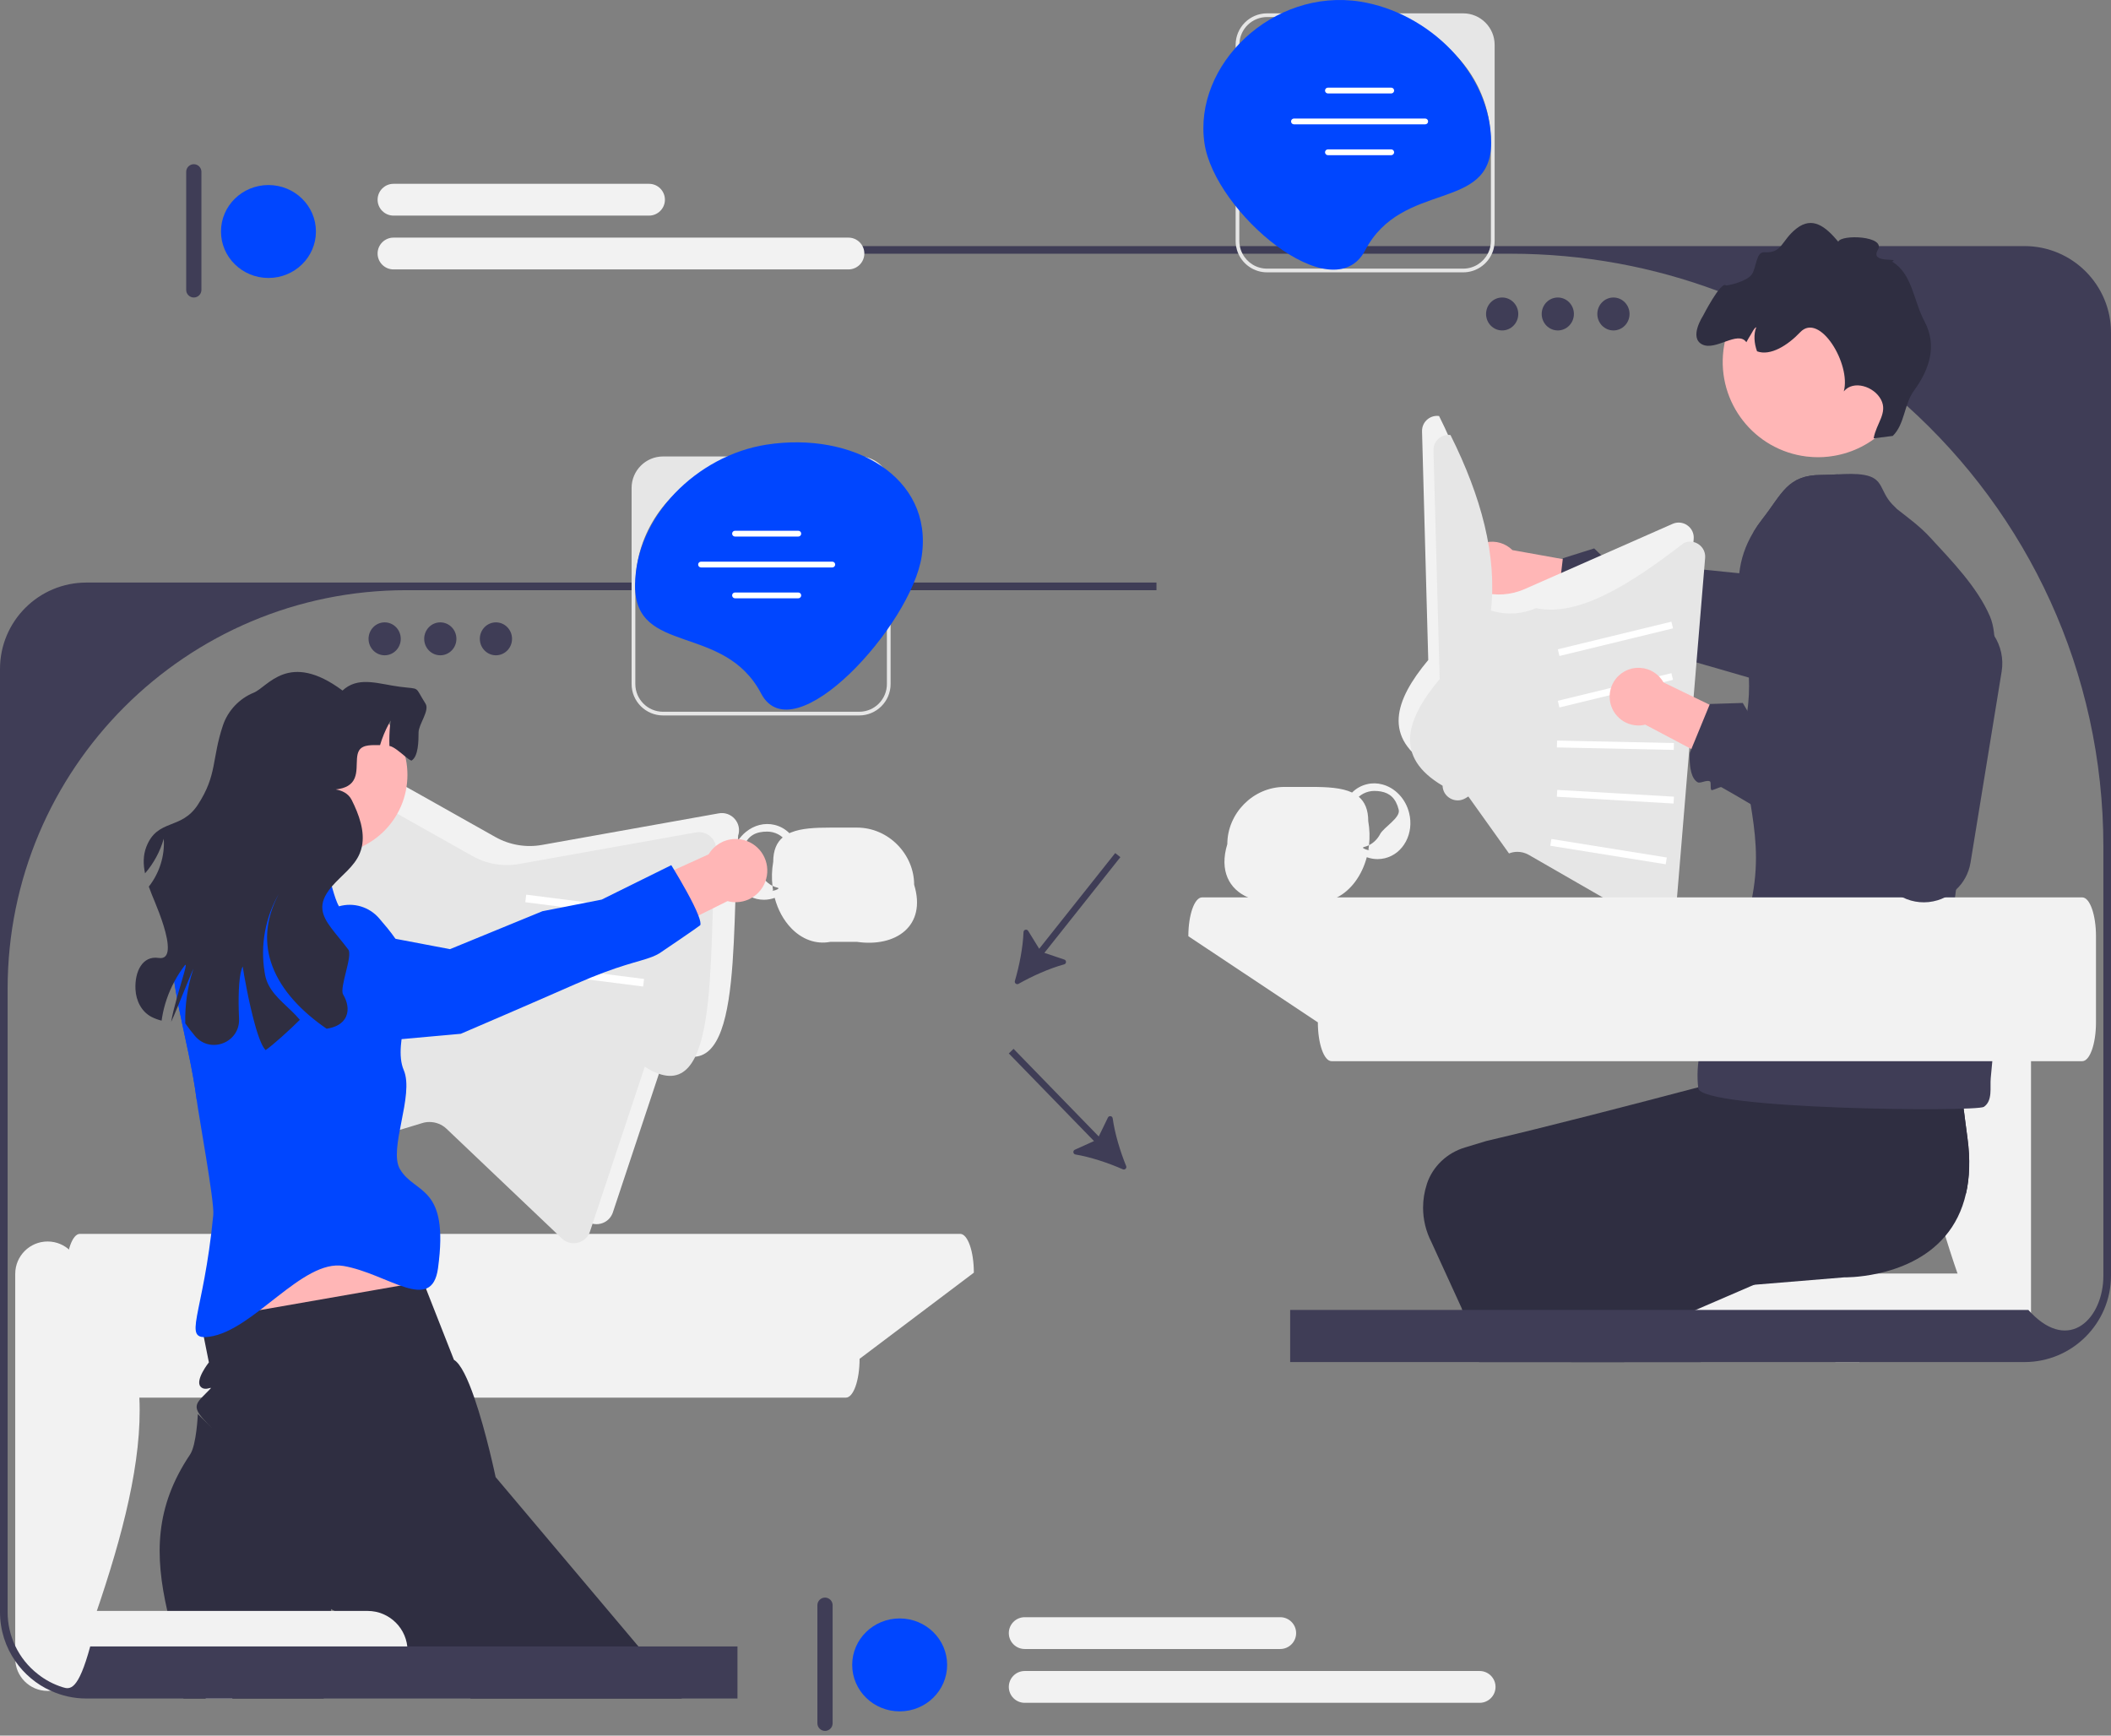 <svg width="180" height="148" viewBox="0 0 180 148" fill="none" xmlns="http://www.w3.org/2000/svg">
<rect x="0" y="0" width="180" height="148" fill="#808080" stroke="none"/>
<g clip-path="url(#clip0_4_3820)">
<path d="M158.545 110.059H156.496V116.146H158.545V110.059Z" fill="#F2F2F2"/>
<path d="M168.936 114.741H146.107C144.409 114.741 143.033 113.365 143.033 111.668C143.033 109.971 144.409 108.595 146.107 108.595H168.936C170.633 108.595 172.009 109.971 172.009 111.668C172.009 113.365 170.633 114.741 168.936 114.741Z" fill="#F2F2F2"/>
<path d="M170.692 114.741C172.066 114.741 173.18 113.627 173.18 112.253V82.693C173.18 81.319 172.066 80.205 170.692 80.205C169.318 80.205 168.204 81.319 168.204 82.693C160.648 88.475 163.719 99.983 168.204 112.253C168.204 113.627 169.318 114.741 170.692 114.741Z" fill="#F2F2F2"/>
<path d="M167.642 101.748C167.304 103.262 166.668 104.457 165.869 105.399C164.242 107.325 161.936 108.198 160.117 108.594C158.483 108.952 157.243 108.923 157.243 108.923L149.562 109.556L143.492 110.056L137.392 110.559C137.74 112.021 138.071 113.7 138.386 115.496C138.422 115.71 138.461 115.928 138.5 116.146H126.113L125.905 115.496L124.632 111.55L122.05 105.909C121.579 104.989 121.342 103.986 121.342 102.976C121.342 102.304 121.449 101.634 121.66 100.985C121.663 100.975 121.663 100.965 121.666 100.956C122.163 99.455 123.391 98.305 124.911 97.848L126.746 97.292C131.949 96.078 139.24 94.184 144.8 92.716C149.445 91.488 152.878 90.553 152.878 90.553L152.887 90.488L153.849 83.915L163.433 83.073L166.548 82.797C166.548 82.797 166.479 83.122 166.505 84.288C166.505 84.359 166.505 84.434 166.509 84.509C166.515 84.736 166.525 84.996 166.538 85.285C166.541 85.383 166.548 85.483 166.554 85.587C166.564 85.789 166.577 86.003 166.593 86.234C166.593 86.25 166.593 86.266 166.596 86.282C166.613 86.571 166.635 86.886 166.664 87.224C166.671 87.364 166.684 87.507 166.697 87.653C166.759 88.39 166.837 89.234 166.937 90.196C166.944 90.293 166.954 90.391 166.966 90.488C166.979 90.641 166.996 90.793 167.012 90.949C167.044 91.222 167.074 91.501 167.106 91.794C167.109 91.823 167.113 91.849 167.116 91.878C167.145 92.135 167.178 92.398 167.207 92.671C167.243 92.966 167.278 93.268 167.317 93.577C167.34 93.785 167.366 93.999 167.395 94.22C167.408 94.324 167.421 94.431 167.434 94.538C167.45 94.652 167.463 94.769 167.48 94.886C167.506 95.093 167.532 95.308 167.561 95.525C167.623 96.009 167.691 96.51 167.759 97.029C168.009 98.871 167.938 100.433 167.642 101.748Z" fill="#2F2E41"/>
<path d="M167.642 101.748L165.132 102.833L151.786 108.594L149.562 109.556L144.099 111.914C144.255 112.735 144.42 113.547 144.599 114.346C144.683 114.733 144.768 115.116 144.859 115.496C144.911 115.714 144.96 115.928 145.015 116.146H133.959L133.875 115.496L133.553 112.953C132.914 112.381 132.537 111.287 132.309 110.124C132.082 108.965 132.001 107.727 131.946 106.87C131.946 106.86 131.946 106.847 131.942 106.837C131.852 105.253 134.947 104.2 136.184 103.213L137.704 102.71C140.845 100.53 145.512 97.231 150.029 94.025C151.741 92.81 153.433 91.609 155.008 90.488C159.906 87 163.719 84.275 163.719 84.275L163.433 83.073L166.548 82.797C166.548 82.797 166.479 83.122 166.505 84.288C166.505 84.359 166.505 84.434 166.509 84.509C166.515 84.74 166.525 84.996 166.538 85.285C166.541 85.383 166.548 85.483 166.554 85.587C166.564 85.789 166.577 86.003 166.593 86.234C166.593 86.25 166.593 86.266 166.596 86.282C166.613 86.571 166.635 86.886 166.664 87.224C166.671 87.364 166.684 87.507 166.697 87.653C166.755 88.39 166.833 89.231 166.937 90.196C166.944 90.293 166.954 90.391 166.967 90.488C166.979 90.641 166.996 90.793 167.012 90.949C167.044 91.222 167.074 91.505 167.106 91.794C167.109 91.823 167.113 91.849 167.116 91.878C167.145 92.135 167.178 92.398 167.207 92.671C167.243 92.966 167.278 93.268 167.317 93.577C167.343 93.788 167.369 94.002 167.395 94.22C167.408 94.324 167.421 94.431 167.434 94.538C167.45 94.652 167.463 94.769 167.48 94.886C167.506 95.094 167.532 95.308 167.561 95.525C167.623 96.009 167.691 96.51 167.759 97.029C168.009 98.871 167.938 100.433 167.642 101.748Z" fill="#2F2E41"/>
<path d="M169.641 86.134C170.151 88.313 169.946 89.807 169.745 91.938C169.67 92.724 169.927 93.854 169.163 94.383C168.511 94.828 145.026 94.617 144.808 92.798C144.561 90.742 145.042 88.586 146.046 86.731C147.861 83.373 148.901 79.261 149.433 76.342C150.56 70.207 148.02 66.874 148.969 60.756C149.131 59.713 149.164 58.726 149.125 57.781C148.995 54.497 147.981 51.711 148.303 48.882C148.436 47.719 148.793 46.55 149.531 45.335C149.748 44.975 149.998 44.611 150.287 44.244C151.963 42.107 152.402 40.496 155.312 40.499C155.757 40.499 156.231 40.47 156.711 40.447C157.481 40.405 158.267 40.376 158.962 40.499C160.631 40.795 160.261 41.844 161.34 42.994L161.755 43.409C162.795 44.228 163.694 44.867 164.604 45.855C166.429 47.836 168.595 50.064 169.67 52.539C170.398 54.218 169.956 56.784 169.936 58.615C169.914 60.97 169.186 62.948 168.579 65.192C168.049 67.141 167.91 69.187 167.549 71.178C167.085 73.753 166.663 76.293 166.448 78.888C166.283 80.924 169.154 77.556 169.16 79.596C169.167 81.71 169.16 84.088 169.641 86.134Z" fill="#3F3D56"/>
<path d="M128.96 46.908L136.192 48.203L136.029 52.438L128.431 50.797C128.224 50.913 127.997 51.001 127.753 51.054C126.426 51.344 125.116 50.504 124.826 49.177C124.536 47.85 125.376 46.539 126.703 46.249C127.549 46.065 128.388 46.341 128.96 46.908Z" fill="#FFB6B6"/>
<path d="M157.926 56.849C157.608 57.498 157.114 58.06 156.481 58.469C155.545 59.073 154.448 59.239 153.431 59.018C153.308 58.992 152.889 58.875 152.246 58.687C152.135 58.654 152.018 58.622 151.895 58.586C151.164 58.375 150.213 58.096 149.125 57.781C148.046 57.466 146.825 57.112 145.562 56.748L145.555 56.751C145.172 56.634 144.776 56.52 144.383 56.407H144.376C141.437 55.572 138.361 54.721 136.12 54.176C136.017 54.146 135.477 54.663 135.377 54.637C135.221 54.598 135.192 54.004 135.045 53.968C134.73 53.89 134.318 54.38 134.058 54.315C133.113 54.085 132.736 52.074 132.736 52.074L132.778 51.737L133.253 47.677L133.259 47.605L135.932 46.764L136.822 47.625L138.056 47.112L139.206 47.972L141.554 48.206L142.567 48.31L142.635 48.313L148.303 48.882L149.972 49.051C149.839 48.375 149.735 47.706 149.66 47.047C149.641 46.862 149.621 46.68 149.608 46.498L149.605 46.495C149.57 46.105 149.547 45.722 149.531 45.335C149.748 44.975 149.998 44.611 150.287 44.244C151.963 42.107 152.402 40.496 155.312 40.499C155.757 40.499 156.231 40.47 156.711 40.447L157.462 47.092L158.287 54.4L158.313 54.637C158.397 55.416 158.257 56.179 157.926 56.849Z" fill="#3F3D56"/>
<path d="M143.881 44.801C143.511 44.535 143.037 44.486 142.618 44.671L129.997 50.235C128.847 50.741 127.548 50.832 126.34 50.491L126.155 50.439C126.681 45.77 125.339 40.745 122.706 35.474C122.365 35.428 122.024 35.519 121.748 35.733C121.423 35.987 121.241 36.37 121.254 36.786L121.65 51.42L121.784 56.279C118.905 59.727 117.864 62.917 122.03 65.376C122.043 65.834 122.293 66.243 122.696 66.464C123.099 66.688 123.576 66.681 123.973 66.448L124.229 66.295L127.694 71.15C127.925 71.059 128.165 71.014 128.409 71.014C128.744 71.014 129.078 71.098 129.377 71.27L135.681 74.898L139.974 77.37C140.358 77.591 140.822 77.6 141.215 77.396C141.608 77.188 141.861 76.802 141.9 76.36L142.02 74.898L142.42 70.092L143.076 62.16L143.388 58.377L143.436 57.812L144.417 45.954C144.456 45.496 144.255 45.064 143.881 44.801Z" fill="#F2F2F2"/>
<path d="M144.856 46.425C144.486 46.159 144.011 46.11 143.592 46.295C139.027 49.81 134.612 52.628 130.972 51.858C129.822 52.365 128.523 52.456 127.315 52.115L127.129 52.063C127.655 47.394 126.314 42.369 123.68 37.097C123.339 37.052 122.998 37.143 122.722 37.357C122.397 37.611 122.216 37.994 122.229 38.41L122.625 53.044L122.758 57.903C119.88 61.351 118.839 64.541 123.005 67C123.018 67.458 123.268 67.867 123.671 68.088C124.073 68.312 124.551 68.305 124.947 68.072L125.203 67.919L128.669 72.774C128.899 72.683 129.14 72.638 129.383 72.638C129.718 72.638 130.052 72.722 130.351 72.894L136.655 76.522L140.949 78.994C141.332 79.215 141.796 79.224 142.189 79.02C142.582 78.812 142.836 78.425 142.875 77.984L142.995 76.522L143.394 71.716L144.05 63.784L144.362 60.001L144.411 59.436L145.392 47.578C145.431 47.12 145.229 46.688 144.856 46.425Z" fill="#E6E6E6"/>
<path d="M142.516 53.012L132.83 55.367L132.968 55.936L142.654 53.581L142.516 53.012Z" fill="white"/>
<path d="M142.516 57.402L132.83 59.758L132.968 60.326L142.654 57.971L142.516 57.402Z" fill="white"/>
<path d="M132.765 63.15L132.753 63.735L142.719 63.945L142.731 63.36L132.765 63.15Z" fill="white"/>
<path d="M132.783 67.356L132.749 67.94L142.701 68.519L142.735 67.934L132.783 67.356Z" fill="white"/>
<path d="M132.282 71.541L132.189 72.119L142.032 73.699L142.124 73.121L132.282 71.541Z" fill="white"/>
<path d="M102.497 76.523H177.551C178.197 76.523 178.72 78.005 178.72 79.833V87.178C178.72 89.006 178.197 90.488 177.551 90.488H113.539C112.894 90.488 112.371 89.006 112.371 87.178L101.328 79.833C101.328 78.005 101.851 76.523 102.497 76.523Z" fill="#F2F2F2"/>
<path d="M156.402 29.621C156.35 29.53 156.294 29.442 156.236 29.358C156.181 29.27 156.119 29.185 156.057 29.104C156.028 29.062 155.999 29.023 155.966 28.987C155.674 28.614 155.349 28.312 155.018 28.13C154.995 28.117 154.973 28.104 154.95 28.094C154.898 28.065 154.846 28.042 154.791 28.023C154.69 27.984 154.589 27.954 154.485 27.942C154.437 27.935 154.388 27.932 154.339 27.932C154.304 27.932 154.268 27.935 154.232 27.938C154.213 27.942 154.19 27.945 154.167 27.948C154.141 27.951 154.112 27.958 154.086 27.964C154.057 27.971 154.028 27.98 154.002 27.99C153.976 28 153.946 28.01 153.92 28.023C153.891 28.036 153.862 28.049 153.836 28.065C153.807 28.081 153.781 28.097 153.755 28.114C153.725 28.133 153.7 28.153 153.674 28.172C154.667 28.734 155.642 29.332 156.59 29.958C156.532 29.841 156.47 29.731 156.402 29.621Z" fill="#3F3D56"/>
<path d="M156.402 29.621C156.35 29.53 156.294 29.442 156.236 29.358C156.181 29.27 156.119 29.185 156.057 29.104C156.028 29.062 155.999 29.023 155.966 28.987C155.674 28.614 155.349 28.312 155.018 28.13C154.995 28.117 154.973 28.104 154.95 28.094C154.898 28.065 154.846 28.042 154.791 28.023C154.69 27.984 154.589 27.954 154.485 27.942C154.437 27.935 154.388 27.932 154.339 27.932C154.304 27.932 154.268 27.935 154.232 27.938C154.213 27.942 154.19 27.945 154.167 27.948C154.141 27.951 154.112 27.958 154.086 27.964C154.057 27.971 154.028 27.98 154.002 27.99C153.976 28 153.946 28.01 153.92 28.023C153.891 28.036 153.862 28.049 153.836 28.065C153.807 28.081 153.781 28.097 153.755 28.114C153.725 28.133 153.7 28.153 153.674 28.172C154.667 28.734 155.642 29.332 156.59 29.958C156.532 29.841 156.47 29.731 156.402 29.621Z" fill="#3F3D56"/>
<path d="M172.631 20.985H67.464V21.634H128.789C135.015 21.634 140.975 22.758 146.483 24.817H146.486C147.243 25.1 147.987 25.398 148.724 25.717C150.426 26.444 152.076 27.266 153.674 28.172C154.667 28.734 155.642 29.331 156.59 29.958C158.617 31.293 160.539 32.771 162.345 34.379L162.348 34.382C162.43 34.45 162.507 34.518 162.585 34.593C172.878 43.846 179.35 57.266 179.35 72.196V108.775C179.35 112.407 176.473 115.362 173.18 111.942C173.105 111.864 173.03 111.786 172.956 111.702H110.01V116.145H172.631C176.694 116.145 180 112.838 180 108.775V28.354C180 24.291 176.694 20.985 172.631 20.985Z" fill="#3F3D56"/>
<path d="M156.402 29.621C156.35 29.53 156.294 29.442 156.236 29.358C156.181 29.27 156.119 29.185 156.057 29.104C156.028 29.062 155.999 29.023 155.966 28.987C155.674 28.614 155.349 28.312 155.018 28.13C154.995 28.117 154.973 28.104 154.95 28.094C154.898 28.065 154.846 28.042 154.791 28.023C154.69 27.984 154.589 27.954 154.485 27.942C154.437 27.935 154.388 27.932 154.339 27.932C154.304 27.932 154.268 27.935 154.232 27.938C154.213 27.942 154.19 27.945 154.167 27.948C154.141 27.951 154.112 27.958 154.086 27.964C154.057 27.971 154.028 27.98 154.002 27.99C153.976 28 153.946 28.01 153.92 28.023C153.891 28.036 153.862 28.049 153.836 28.065C153.807 28.081 153.781 28.097 153.755 28.114C153.725 28.133 153.7 28.153 153.674 28.172C154.667 28.734 155.642 29.332 156.59 29.958C156.532 29.841 156.47 29.731 156.402 29.621Z" fill="#3F3D56"/>
<path d="M156.402 29.621C156.35 29.53 156.294 29.442 156.236 29.358C156.181 29.27 156.119 29.185 156.057 29.104C156.028 29.062 155.999 29.023 155.966 28.987C155.674 28.614 155.349 28.312 155.018 28.13C154.995 28.117 154.973 28.104 154.95 28.094C154.898 28.065 154.846 28.042 154.791 28.023C154.69 27.984 154.589 27.954 154.485 27.942C154.437 27.935 154.388 27.932 154.339 27.932C154.304 27.932 154.268 27.935 154.232 27.938C154.213 27.942 154.19 27.945 154.167 27.948C154.141 27.951 154.112 27.958 154.086 27.964C154.057 27.971 154.028 27.98 154.002 27.99C153.976 28 153.946 28.01 153.92 28.023C153.891 28.036 153.862 28.049 153.836 28.065C153.807 28.081 153.781 28.097 153.755 28.114C153.725 28.133 153.7 28.153 153.674 28.172C154.667 28.734 155.642 29.332 156.59 29.958C156.532 29.841 156.47 29.731 156.402 29.621Z" fill="#3F3D56"/>
<path d="M156.402 29.621C156.35 29.53 156.294 29.442 156.236 29.358C156.181 29.27 156.119 29.185 156.057 29.104C156.028 29.062 155.999 29.023 155.966 28.987C155.674 28.614 155.349 28.312 155.018 28.13C154.995 28.117 154.973 28.104 154.95 28.094C154.898 28.065 154.846 28.042 154.791 28.023C154.69 27.984 154.589 27.954 154.485 27.942C154.437 27.935 154.388 27.932 154.339 27.932C154.304 27.932 154.268 27.935 154.232 27.938C154.213 27.942 154.19 27.945 154.167 27.948C154.141 27.951 154.112 27.958 154.086 27.964C154.057 27.971 154.028 27.98 154.002 27.99C153.976 28 153.946 28.01 153.92 28.023C153.891 28.036 153.862 28.049 153.836 28.065C153.807 28.081 153.781 28.097 153.755 28.114C153.725 28.133 153.7 28.153 153.674 28.172C154.667 28.734 155.642 29.332 156.59 29.958C156.532 29.841 156.47 29.731 156.402 29.621Z" fill="#3F3D56"/>
<path d="M154.033 38.928C154.222 38.95 154.412 38.967 154.6 38.976C155.185 39.008 155.764 38.975 156.322 38.88C158.016 38.609 159.555 37.806 160.743 36.63C161.998 35.388 162.857 33.73 163.09 31.844C163.634 27.39 160.463 23.333 156.009 22.789C151.62 22.25 147.618 25.32 146.979 29.671C146.969 29.738 146.959 29.803 146.952 29.87C146.408 34.327 149.576 38.381 154.033 38.928Z" fill="#FFB6B6"/>
<path d="M145.148 29.373C146.302 29.944 148.187 28.15 148.909 29.182C149.026 28.959 149.155 28.743 149.283 28.539C149.399 28.357 149.565 27.967 149.756 27.901C149.514 28.486 149.567 29.278 149.819 29.957C150.957 30.383 152.447 29.441 153.5 28.328C155.154 26.582 157.854 31.059 157.216 33.375C158.028 32.383 159.792 32.943 160.389 34.077C160.987 35.209 159.977 36.116 159.762 37.378L161.391 37.172C162.419 36.17 162.347 34.484 163.193 33.323C164.607 31.382 165.155 29.4 164.092 27.396C163.149 25.625 163.061 23.331 161.332 22.31C162.087 21.94 159.4 22.517 160.118 21.314C160.839 20.112 156.996 19.966 156.745 20.61C155.647 19.296 154.539 18.429 153.188 19.482C151.862 20.518 151.999 21.607 150.441 21.51C149.71 21.464 149.79 22.828 149.355 23.422C148.923 24.013 147.244 24.392 147.162 24.329C146.718 23.982 145.209 26.937 145.209 26.937C145.209 26.937 143.985 28.795 145.148 29.373Z" fill="#2F2E41"/>
<path d="M124.762 1.138H108.039C106.561 1.138 105.359 2.343 105.359 3.82V20.543C105.359 20.692 105.372 20.842 105.395 20.985C105.434 21.212 105.499 21.43 105.59 21.634C106.009 22.57 106.951 23.223 108.039 23.223H124.762C125.85 23.223 126.792 22.57 127.211 21.634C127.305 21.43 127.37 21.212 127.405 20.985C127.431 20.842 127.444 20.692 127.444 20.543V3.82C127.444 2.343 126.239 1.138 124.762 1.138ZM126.857 21.634C126.464 22.391 125.674 22.907 124.762 22.907H108.039C107.126 22.907 106.337 22.391 105.944 21.634C105.837 21.433 105.759 21.215 105.717 20.985C105.688 20.842 105.675 20.692 105.675 20.543V3.82C105.675 3.785 105.675 3.752 105.681 3.72V3.716C105.733 2.456 106.769 1.453 108.039 1.453H116.47C119.572 1.453 122.365 2.781 124.314 4.899C124.323 4.912 124.333 4.921 124.343 4.931L124.359 4.947C125.684 6.402 126.61 8.234 126.964 10.257C126.977 10.335 126.993 10.41 127.003 10.488C127.006 10.504 127.006 10.52 127.009 10.533C127.087 11.05 127.126 11.576 127.126 12.112V20.543C127.126 20.692 127.113 20.842 127.084 20.985C127.042 21.215 126.964 21.433 126.857 21.634Z" fill="#E6E6E6"/>
<path d="M127.147 12.182C127.147 6.246 121.831 1.054 115.967 0.135C108.545 -1.028 101.721 5.513 102.703 12.217C103.563 18.089 113.643 26.607 116.4 21.351C119.555 15.337 127.147 18.117 127.147 12.182Z" fill="#0046FF"/>
<path d="M118.627 7.474H113.229C113.092 7.474 112.982 7.585 112.982 7.721C112.982 7.858 113.092 7.968 113.229 7.968H118.627C118.763 7.968 118.874 7.858 118.874 7.721C118.874 7.585 118.763 7.474 118.627 7.474Z" fill="white"/>
<path d="M118.627 12.739H113.229C113.092 12.739 112.982 12.849 112.982 12.983C112.982 13.119 113.092 13.233 113.229 13.233H118.627C118.763 13.233 118.874 13.119 118.874 12.983C118.874 12.849 118.763 12.739 118.627 12.739Z" fill="white"/>
<path d="M121.524 10.108H110.332C110.195 10.108 110.085 10.219 110.085 10.355C110.085 10.492 110.195 10.602 110.332 10.602H121.524C121.66 10.602 121.771 10.492 121.771 10.355C121.771 10.219 121.66 10.108 121.524 10.108Z" fill="white"/>
<path d="M141.849 58.194L148.462 61.396L147.16 65.428L140.289 61.794C140.058 61.85 139.816 61.874 139.566 61.859C138.21 61.779 137.176 60.616 137.255 59.26C137.335 57.904 138.499 56.869 139.854 56.949C140.719 57 141.452 57.492 141.849 58.194Z" fill="#FFB6B6"/>
<path d="M170.049 54.223V54.22C169.425 53.242 168.415 52.518 167.191 52.287L166.268 52.112C163.995 56.353 161.894 60.686 161.501 65.941L151.861 62.157L151.426 61.988L150.552 60.848L149.224 61.008L148.99 60.605V60.602L148.6 59.942L145.801 60.03L145.775 60.092L145.772 60.095L144.408 63.414L144.404 63.417L144.219 63.872L144.089 64.187C144.089 64.187 144.008 65.084 144.206 65.83V65.837C144.304 66.21 144.473 66.545 144.755 66.704C144.989 66.834 145.518 66.474 145.801 66.633C145.931 66.707 145.798 67.292 145.937 67.37C146.028 67.422 146.684 67.071 146.778 67.123C147.525 67.542 148.37 68.036 149.269 68.568C149.727 68.841 150.198 69.12 150.679 69.413C155.687 72.423 161.64 76.21 162.134 76.47C162.17 76.49 162.205 76.506 162.241 76.522C163.138 76.967 164.196 77.078 165.219 76.766C165.434 76.701 165.638 76.62 165.83 76.522C166.184 76.35 166.505 76.126 166.785 75.863C167.428 75.272 167.866 74.473 168.019 73.573L170.676 57.263C170.854 56.165 170.604 55.093 170.049 54.223Z" fill="#3F3D56"/>
<path d="M120.156 69.331C119.851 68.091 118.938 67.171 117.873 66.892C117.448 66.775 116.996 66.762 116.548 66.873C116.067 66.99 115.635 67.233 115.288 67.581C114.401 67.165 113.167 67.103 111.797 67.103H109.523C106.834 67.103 104.651 69.377 104.651 71.975C103.95 74.261 104.817 75.83 106.412 76.522C107.279 76.899 108.36 77.016 109.523 76.847H111.797C112.586 76.996 113.339 76.866 114.012 76.522C115.197 75.918 116.129 74.651 116.542 73.095C116.837 73.199 117.146 73.258 117.461 73.258C117.669 73.258 117.88 73.232 118.088 73.183C118.854 72.995 119.491 72.485 119.88 71.751C120.264 71.027 120.361 70.169 120.156 69.331ZM117.682 71.121C117.457 71.546 117.129 71.871 116.733 72.069C116.72 72.199 116.701 72.329 116.681 72.456C116.827 72.514 116.759 72.511 116.636 72.482C116.421 72.43 116.041 72.29 116.311 72.225C116.457 72.189 116.6 72.137 116.733 72.069C116.805 71.413 116.792 70.725 116.668 70.026C116.668 69.032 116.369 68.376 115.86 67.941C116.103 67.73 116.386 67.581 116.701 67.503C116.86 67.464 117.019 67.444 117.175 67.444C117.373 67.444 117.561 67.457 117.737 67.49C118.494 67.623 119.026 68.068 119.266 69.052C119.432 69.734 117.99 70.539 117.682 71.121Z" fill="#F2F2F2"/>
<path d="M77.947 75.442C77.947 72.844 75.764 70.571 73.075 70.571H70.802C69.509 70.571 68.337 70.626 67.466 70.98C67.411 71.003 67.362 71.025 67.31 71.048C66.96 70.701 66.531 70.457 66.05 70.34C65.183 70.129 64.299 70.373 63.611 70.931C63.059 71.376 62.63 72.022 62.442 72.799C62.237 73.637 62.335 74.494 62.718 75.218C62.916 75.592 63.176 75.904 63.488 76.147C63.786 76.384 64.134 76.556 64.511 76.651C64.719 76.699 64.93 76.725 65.138 76.725C65.453 76.725 65.761 76.667 66.057 76.563C66.326 77.586 66.823 78.482 67.466 79.148C68.359 80.074 69.535 80.554 70.802 80.314H73.075C76.381 80.791 79.028 78.969 77.947 75.442ZM65.93 73.494C65.806 74.192 65.793 74.88 65.865 75.537C65.998 75.605 66.141 75.657 66.287 75.692C66.713 75.796 65.521 76.079 65.917 75.923C65.897 75.796 65.878 75.666 65.865 75.537C65.592 75.4 65.355 75.205 65.16 74.959C65.069 74.845 64.988 74.721 64.917 74.588C64.608 74.007 63.166 73.201 63.332 72.519C63.497 71.847 63.799 71.425 64.215 71.184C64.215 71.181 64.218 71.181 64.218 71.181C64.55 70.99 64.952 70.912 65.42 70.912C65.579 70.912 65.738 70.931 65.897 70.97C66.213 71.048 66.495 71.198 66.739 71.409C66.229 71.844 65.93 72.5 65.93 73.494Z" fill="#F2F2F2"/>
<path d="M6.815 105.214H81.869C82.515 105.214 83.038 106.696 83.038 108.524L73.295 115.869C73.295 117.697 72.772 119.179 72.126 119.179H6.815C6.17 119.179 5.646 117.697 5.646 115.869V108.524C5.646 106.696 6.17 105.214 6.815 105.214Z" fill="#F2F2F2"/>
<path d="M37.84 72.344L39.162 81.14L34.243 82.597L33.175 73.247C32.962 73.055 32.773 72.829 32.617 72.57C31.769 71.16 32.224 69.331 33.633 68.484C35.042 67.636 36.872 68.091 37.719 69.5C38.26 70.399 38.269 71.467 37.84 72.344Z" fill="#FFB6B6"/>
<path d="M40.568 84.811C40.919 88.783 38.557 87.046 36.7 90.924C35.995 92.395 33.903 92.177 33.127 93.522C31.945 95.568 33.033 104.756 30.935 105.886C28.827 107.023 27.837 103.736 26.17 102.044C24.54 100.388 22.63 101.037 21.237 99.189C19.834 97.335 18.246 95.682 16.843 93.837C16.814 93.801 16.788 93.762 16.762 93.727C16.119 88.666 14.024 82.707 14.901 80.018C16.06 79.596 17.311 79.313 18.288 79.323C20.087 79.345 19.327 80.326 20.873 81.099C22.172 81.749 23.777 85.146 25.03 85.903C25.924 86.439 28.129 90.696 29.282 90.329C31.169 89.729 33.026 81.041 32.585 79.449C32.211 78.121 30.347 76.458 30.295 75.12C30.292 75.071 30.292 75.019 30.295 74.971C32.169 75.643 35.651 73.928 37.57 74.548C38.941 74.993 40.558 76.666 40.652 78.092C40.75 79.553 40.438 83.347 40.568 84.811Z" fill="#0046FF"/>
<path d="M62.656 69.839C62.315 69.446 61.805 69.264 61.292 69.355L46.226 72.047C44.865 72.294 43.446 72.054 42.241 71.375L40.006 70.118L35.823 67.763L35.011 67.309L31.607 65.392L30.539 64.792C30.13 64.561 29.646 64.538 29.217 64.733C28.788 64.925 28.486 65.302 28.389 65.759L27.333 70.693L27.255 71.047L26.661 73.83L25.174 80.764L24.94 81.865L24.836 82.343L24.076 85.899L23.933 86.555L21.916 95.977L21.741 96.792C21.643 97.25 21.76 97.711 22.065 98.055C22.098 98.097 22.137 98.136 22.179 98.175C22.566 98.533 23.095 98.653 23.595 98.5L24.017 98.37L27.197 97.406L34.482 95.197L36.041 94.723L37.957 94.142C38.158 94.08 38.363 94.051 38.567 94.051C39.103 94.051 39.629 94.252 40.026 94.632L49.444 103.59L49.86 103.986C50.224 104.333 50.734 104.466 51.221 104.343C51.64 104.239 51.981 103.966 52.169 103.59C52.205 103.525 52.234 103.456 52.257 103.385L54.891 95.46L55.342 94.103L56.81 89.686L56.927 89.335C63.369 93.449 62.325 80.459 62.939 71.258C63.104 70.764 62.997 70.232 62.656 69.839Z" fill="#F2F2F2"/>
<path d="M60.708 71.463C60.367 71.07 59.857 70.888 59.343 70.979L44.277 73.671C42.916 73.918 41.497 73.677 40.292 72.999L38.057 71.742L33.874 69.387L33.062 68.933L29.659 67.016L28.59 66.415C28.181 66.185 27.697 66.162 27.268 66.357C26.84 66.549 26.538 66.925 26.44 67.383L25.385 72.317L25.307 72.671L24.712 75.454L23.225 82.388L22.991 83.489L22.887 83.966L22.127 87.523L21.984 88.179L19.967 97.601L19.792 98.416C19.695 98.874 19.811 99.335 20.117 99.679C20.149 99.721 20.188 99.76 20.23 99.799C20.617 100.157 21.146 100.277 21.646 100.124L22.069 99.994L25.248 99.03L32.533 96.821L34.092 96.347L36.008 95.766C36.209 95.704 36.414 95.675 36.619 95.675C37.155 95.675 37.681 95.876 38.077 96.256L47.495 105.213L47.911 105.61C48.275 105.957 48.785 106.09 49.272 105.967C49.691 105.863 50.032 105.59 50.22 105.213C50.256 105.148 50.285 105.08 50.308 105.009L52.942 97.084L53.394 95.727L54.861 91.31L54.978 90.959C61.42 95.073 60.376 82.083 60.99 72.882C61.156 72.388 61.048 71.856 60.708 71.463Z" fill="#E6E6E6"/>
<path d="M18.185 99.924L18.494 112.982L37.002 112.473L33.262 98.019L18.185 99.924Z" fill="#FFB6B6"/>
<path d="M40.116 144.837C40.34 143.778 39.62 144.636 39.132 144.187L39.093 144.148C38.564 143.561 37.898 143.297 37.908 142.567C37.918 141.836 36.645 142.489 35.93 141.774C35.777 141.622 35.342 141.326 34.748 140.956C32.9 139.806 29.532 137.929 28.522 137.367C28.334 137.263 28.226 137.205 28.226 137.205C28.226 137.205 28.223 137.26 28.213 137.367C28.158 138.046 27.931 140.797 27.655 144.187C27.638 144.402 27.622 144.619 27.603 144.837H15.638C15.651 144.616 15.657 144.398 15.661 144.187C15.68 143.174 15.596 142.229 15.362 141.44C14.94 140.02 14.563 138.669 14.267 137.367C13.186 132.622 13.199 128.51 16.206 124.032C16.762 123.207 16.869 120.579 16.869 120.579C16.869 120.579 17.892 121.593 18.155 121.846C18.09 121.778 17.96 121.648 17.746 121.433C16.531 120.219 16.57 119.852 17.194 119.179C17.304 119.063 17.431 118.936 17.574 118.793C18.525 117.841 17.574 118.793 17.096 118.234C16.622 117.672 17.811 116.172 17.811 116.172L17.359 113.912L17.096 112.599L18.477 112.359L22.172 111.713L36.086 109.283L36.349 109.956L38.707 115.954C39.288 116.289 39.896 117.604 40.441 119.179C41.461 122.119 42.26 125.954 42.26 125.954L57.635 144.187L57.784 144.366C57.914 144.519 58.034 144.678 58.148 144.837H40.116Z" fill="#2F2E41"/>
<path d="M19.811 138.991H17.538V144.837H19.811V138.991Z" fill="#E6E6E6"/>
<path d="M6.008 137.367H31.341C33.224 137.367 34.751 138.894 34.751 140.777C34.751 142.66 33.224 144.187 31.341 144.187H6.008C4.125 144.187 2.598 142.66 2.598 140.777C2.598 138.894 4.125 137.367 6.008 137.367Z" fill="#F2F2F2"/>
<path d="M4.06 144.187C2.535 144.187 1.299 142.951 1.299 141.427V108.624C1.299 107.099 2.535 105.864 4.06 105.864C5.584 105.864 6.82 107.099 6.82 108.624C15.205 115.041 11.797 127.811 6.82 141.427C6.82 142.951 5.584 144.187 4.06 144.187Z" fill="#F2F2F2"/>
<path d="M37.349 108.137C36.814 112.062 33.066 108.605 29.295 107.952C25.787 107.348 21.617 113.467 17.863 113.983C15.437 114.317 17.349 112.304 18.187 103.59C18.295 102.47 16.927 95.042 16.762 93.727C16.119 88.666 14.024 82.707 14.901 80.018C15.05 79.55 15.29 79.183 15.644 78.936C17.311 77.77 18.054 76.832 19.175 75.156C20.123 73.733 20.812 72.635 22.578 72.522C24.244 72.415 26.131 72.778 27.739 73.129C29.496 73.516 27.502 73.379 27.931 74.36C28.139 74.841 28.496 76.614 28.905 77.283C30.147 76.926 31.483 77.326 32.327 78.305C33.308 79.445 34.191 80.491 34.8 82.116C35.716 84.545 33.407 88.868 34.426 91.249C35.345 93.398 33.098 97.981 34.102 99.693C35.375 101.872 38.324 100.992 37.349 108.137Z" fill="#0046FF"/>
<path d="M44.87 76.29L44.788 76.934L55.76 78.332L55.842 77.688L44.87 76.29Z" fill="white"/>
<path d="M44.271 79.482L44.189 80.126L55.162 81.524L55.244 80.88L44.271 79.482Z" fill="white"/>
<path d="M43.946 82.08L43.864 82.724L54.837 84.123L54.919 83.478L43.946 82.08Z" fill="white"/>
<path d="M27.98 72.837C31.714 72.837 34.741 69.81 34.741 66.076C34.741 62.342 31.714 59.315 27.98 59.315C24.247 59.315 21.22 62.342 21.22 66.076C21.22 69.81 24.247 72.837 27.98 72.837Z" fill="#FFB6B6"/>
<path d="M60.421 72.852L53.089 76.18L54.406 80.634L62.032 76.839C62.284 76.906 62.549 76.939 62.822 76.93C64.31 76.879 65.475 75.632 65.425 74.145C65.374 72.657 64.128 71.492 62.64 71.543C61.691 71.575 60.876 72.094 60.421 72.852Z" fill="#FFB6B6"/>
<path d="M54.129 75.311L51.303 76.71L46.253 77.701L39.407 80.511L38.369 80.936L33.577 80.026L30.26 79.392L29.167 79.184L25.187 78.426L24.396 78.376C24.179 78.314 23.945 78.255 23.689 78.203C22.924 78.042 22.009 77.92 21.07 77.872C20.788 77.858 20.501 77.851 20.217 77.853C17.789 77.859 15.461 78.433 15.403 80.165C15.359 81.581 15.641 82.934 16.185 84.155C16.268 84.341 16.354 84.52 16.448 84.698C17.599 86.888 19.619 88.569 22.076 89.253C22.612 89.401 23.167 89.5 23.738 89.551L23.857 89.539L24.301 89.5L25.03 89.436L26.368 89.315L36.874 88.371L38.13 88.259L39.294 88.153L39.321 88.141C40.807 87.503 44.911 85.743 49.054 83.921C52.851 82.249 54.453 82.043 55.583 81.6C55.807 81.513 56.012 81.418 56.214 81.299C56.394 81.189 59.69 78.94 59.708 78.895C59.767 78.756 59.702 78.461 59.552 78.073C59.128 76.954 58.039 75.096 57.489 74.184L57.239 73.774L54.129 75.311Z" fill="#0046FF"/>
<path d="M7.369 49.676C3.299 49.676 0 52.975 0 57.045V137.467C0 139.019 0.484 140.464 1.309 141.653C2.062 142.744 3.105 143.621 4.323 144.173H4.333C5.261 144.599 6.284 144.836 7.369 144.836H62.883V140.393H7.694C6.661 144.186 5.976 144.076 5.336 143.871C4.57 143.631 3.862 143.254 3.245 142.767C3.238 142.767 3.238 142.764 3.238 142.761C2.413 142.124 1.751 141.302 1.299 140.351C0.883 139.477 0.65 138.5 0.65 137.467V84.319C0.65 65.545 15.869 50.326 34.643 50.326H98.609V49.676L7.369 49.676Z" fill="#3F3D56"/>
<path d="M35.69 62.453C35.687 63.148 35.683 64.516 35.083 64.86L34.927 64.785C34.823 64.72 34.693 64.619 34.553 64.506C34.124 64.155 33.579 63.671 33.205 63.606C33.186 63.022 33.202 62.437 33.261 61.856C33.277 61.716 33.293 61.576 33.312 61.437C33.257 61.531 33.205 61.625 33.153 61.722C32.845 62.3 32.592 62.911 32.406 63.538C31.789 63.544 30.964 63.46 30.63 63.976C30.146 64.727 30.838 66.325 29.659 67.016C29.409 67.162 29.074 67.27 28.629 67.318C29.097 67.393 29.691 67.62 29.99 68.218C30.607 69.452 31.133 70.881 30.854 72.197C30.812 72.391 30.753 72.583 30.675 72.771C30.201 73.915 29.103 74.649 28.298 75.59C28.282 75.607 28.269 75.623 28.256 75.639C27.635 76.38 27.427 76.987 27.492 77.562C27.609 78.617 28.639 79.559 29.701 80.975C30.094 81.501 28.922 84.233 29.256 84.798C29.597 85.363 29.779 86.078 29.509 86.682C29.22 87.325 28.571 87.611 27.85 87.721C25.791 86.308 24.021 84.509 23.225 82.388C22.536 80.556 22.572 78.491 23.774 76.224C22.621 78.218 22.186 80.615 22.562 82.888C22.572 82.969 22.585 83.047 22.601 83.125C22.66 83.431 22.757 83.707 22.887 83.966C23.468 85.126 24.677 85.892 25.567 86.961C25.193 87.338 24.582 87.912 23.988 88.442C23.481 88.897 22.981 89.312 22.653 89.543C22.432 89.338 22.202 88.835 21.984 88.179C21.896 87.916 21.809 87.627 21.728 87.325C21.218 85.496 20.802 83.138 20.695 82.414C20.399 82.969 20.315 84.538 20.357 86.152C20.364 86.389 20.373 86.626 20.383 86.86C20.477 88.893 17.96 89.894 16.635 88.351C16.362 88.029 16.083 87.669 15.797 87.263C15.761 85.71 15.982 84.152 16.47 82.68C16.483 82.638 16.489 82.619 16.489 82.612C16.424 82.706 15.742 84.402 15.206 85.707C14.93 86.376 14.693 86.941 14.592 87.139C14.693 86.539 14.885 85.798 15.086 85.074C15.544 83.447 16.06 81.917 15.739 82.339C15.411 82.771 15.115 83.233 14.862 83.713C14.355 84.658 14.001 85.688 13.823 86.747C13.806 86.841 13.79 86.935 13.78 87.032C13.485 86.958 13.199 86.854 12.926 86.717C12.066 86.272 11.601 85.34 11.552 84.369C11.474 82.849 12.147 81.472 13.53 81.686C14.056 81.768 14.277 81.456 14.306 80.946C14.378 79.891 13.647 77.981 13.222 76.954C13.04 76.516 12.851 76.061 12.689 75.603C13.589 74.457 14.066 72.976 13.962 71.521C13.654 72.606 13.105 73.619 12.367 74.473C12.208 73.707 12.195 72.94 12.478 72.21C13.423 69.78 15.44 70.81 16.866 68.627C18.532 66.078 18.041 64.746 19.009 61.856C19.425 60.608 20.409 59.563 21.63 59.069C22.851 58.579 24.592 55.457 29.207 58.884C29.282 58.816 29.357 58.751 29.435 58.692C30.744 57.705 32.354 58.335 34.079 58.559C35.904 58.796 35.3 58.449 36.284 60.004C36.654 60.592 35.696 61.758 35.69 62.453Z" fill="#2F2E41"/>
<path d="M75.232 39.793C75.232 39.791 75.231 39.79 75.228 39.79C74.868 39.394 74.387 39.108 73.845 38.988H73.841C73.653 38.946 73.462 38.923 73.26 38.923H56.537C55.06 38.923 53.855 40.128 53.855 41.605V58.328C53.855 59.806 55.06 61.008 56.537 61.008H73.26C74.738 61.008 75.94 59.806 75.94 58.328V41.605C75.94 40.907 75.673 40.271 75.232 39.793ZM75.624 58.328C75.624 59.634 74.566 60.693 73.26 60.693H56.537C55.232 60.693 54.173 59.634 54.173 58.328V49.897C54.173 49.822 54.173 49.751 54.176 49.676C54.186 49.202 54.225 48.734 54.296 48.273C54.306 48.195 54.322 48.12 54.335 48.042C54.689 46.019 55.615 44.187 56.94 42.732L56.956 42.716C58.905 40.579 61.711 39.238 64.829 39.238H73.26C74.566 39.238 75.624 40.3 75.624 41.605V58.328Z" fill="#E6E6E6"/>
<path d="M54.152 49.967C54.152 44.031 59.468 38.839 65.332 37.92C72.754 36.757 79.578 40.7 78.596 47.404C77.736 53.276 67.656 64.392 64.898 59.136C61.744 53.122 54.152 55.902 54.152 49.967Z" fill="#0046FF"/>
<path d="M68.07 45.259H62.672C62.536 45.259 62.426 45.37 62.426 45.506C62.426 45.643 62.536 45.753 62.672 45.753H68.07C68.207 45.753 68.317 45.643 68.317 45.506C68.317 45.37 68.207 45.259 68.07 45.259Z" fill="white"/>
<path d="M68.07 50.524H62.672C62.536 50.524 62.426 50.635 62.426 50.768C62.426 50.904 62.536 51.018 62.672 51.018H68.07C68.207 51.018 68.317 50.904 68.317 50.768C68.317 50.635 68.207 50.524 68.07 50.524Z" fill="white"/>
<path d="M70.967 47.893H59.775C59.639 47.893 59.529 48.004 59.529 48.14C59.529 48.277 59.639 48.387 59.775 48.387H70.967C71.104 48.387 71.214 48.277 71.214 48.14C71.214 48.004 71.104 47.893 70.967 47.893Z" fill="white"/>
<path d="M16.525 14.002C16.167 14.002 15.876 14.293 15.876 14.652V24.72C15.876 25.078 16.167 25.369 16.525 25.369C16.883 25.369 17.175 25.078 17.175 24.72V14.652C17.175 14.293 16.883 14.002 16.525 14.002Z" fill="#3F3D56"/>
<path d="M22.891 23.703C25.127 23.703 26.939 21.929 26.939 19.741C26.939 17.552 25.127 15.778 22.891 15.778C20.656 15.778 18.843 17.552 18.843 19.741C18.843 21.929 20.656 23.703 22.891 23.703Z" fill="#0046FF"/>
<path d="M55.341 18.385H33.553C32.806 18.385 32.197 17.777 32.197 17.03C32.197 16.282 32.806 15.674 33.553 15.674H55.341C56.088 15.674 56.696 16.282 56.696 17.03C56.696 17.777 56.088 18.385 55.341 18.385Z" fill="#F2F2F2"/>
<path d="M72.344 22.974H33.553C32.806 22.974 32.197 22.365 32.197 21.618C32.197 20.87 32.806 20.262 33.553 20.262H72.344C73.091 20.262 73.7 20.87 73.7 21.618C73.7 22.365 73.091 22.974 72.344 22.974Z" fill="#F2F2F2"/>
<path d="M70.347 136.23C69.989 136.23 69.697 136.522 69.697 136.88V146.948C69.697 147.306 69.989 147.597 70.347 147.597C70.705 147.597 70.996 147.306 70.996 146.948V136.88C70.996 136.522 70.705 136.23 70.347 136.23Z" fill="#3F3D56"/>
<path d="M76.713 145.932C78.948 145.932 80.76 144.158 80.76 141.969C80.76 139.781 78.948 138.007 76.713 138.007C74.477 138.007 72.665 139.781 72.665 141.969C72.665 144.158 74.477 145.932 76.713 145.932Z" fill="#0046FF"/>
<path d="M109.162 140.614H87.374C86.627 140.614 86.019 140.005 86.019 139.258C86.019 138.51 86.627 137.902 87.374 137.902H109.162C109.91 137.902 110.518 138.51 110.518 139.258C110.518 140.005 109.91 140.614 109.162 140.614Z" fill="#F2F2F2"/>
<path d="M126.165 145.202H87.374C86.627 145.202 86.019 144.594 86.019 143.846C86.019 143.099 86.627 142.49 87.374 142.49H126.165C126.913 142.49 127.521 143.099 127.521 143.846C127.521 144.594 126.913 145.202 126.165 145.202Z" fill="#F2F2F2"/>
<path d="M32.799 55.878C33.558 55.878 34.172 55.249 34.172 54.474C34.172 53.699 33.558 53.07 32.799 53.07C32.041 53.07 31.426 53.699 31.426 54.474C31.426 55.249 32.041 55.878 32.799 55.878Z" fill="#3F3D56"/>
<path d="M37.543 55.878C38.302 55.878 38.917 55.249 38.917 54.474C38.917 53.699 38.302 53.07 37.543 53.07C36.785 53.07 36.17 53.699 36.17 54.474C36.17 55.249 36.785 55.878 37.543 55.878Z" fill="#3F3D56"/>
<path d="M42.287 55.878C43.046 55.878 43.66 55.249 43.66 54.474C43.66 53.699 43.046 53.07 42.287 53.07C41.529 53.07 40.914 53.699 40.914 54.474C40.914 55.249 41.529 55.878 42.287 55.878Z" fill="#3F3D56"/>
<path d="M128.086 28.177C128.845 28.177 129.459 27.549 129.459 26.773C129.459 25.998 128.845 25.369 128.086 25.369C127.328 25.369 126.713 25.998 126.713 26.773C126.713 27.549 127.328 28.177 128.086 28.177Z" fill="#3F3D56"/>
<path d="M132.83 28.177C133.589 28.177 134.203 27.549 134.203 26.773C134.203 25.998 133.589 25.369 132.83 25.369C132.072 25.369 131.457 25.998 131.457 26.773C131.457 27.549 132.072 28.177 132.83 28.177Z" fill="#3F3D56"/>
<path d="M137.574 28.177C138.332 28.177 138.947 27.549 138.947 26.773C138.947 25.998 138.332 25.369 137.574 25.369C136.816 25.369 136.201 25.998 136.201 26.773C136.201 27.549 136.816 28.177 137.574 28.177Z" fill="#3F3D56"/>
<path d="M86.537 83.647C86.482 83.833 86.679 83.989 86.847 83.894C88.022 83.23 89.458 82.583 90.739 82.233C90.944 82.177 90.95 81.89 90.749 81.823L89.052 81.253L95.532 73.092L95.091 72.742L88.61 80.902L87.67 79.378C87.559 79.197 87.281 79.269 87.273 79.481C87.222 80.807 86.917 82.353 86.537 83.647Z" fill="#3F3D56"/>
<path d="M95.74 99.708C95.918 99.786 96.097 99.611 96.025 99.432C95.517 98.182 95.058 96.675 94.876 95.36C94.846 95.15 94.563 95.106 94.47 95.298L93.687 96.908L86.423 89.436L86.019 89.829L93.283 97.301L91.651 98.038C91.457 98.125 91.493 98.41 91.702 98.445C93.011 98.665 94.505 99.166 95.74 99.708Z" fill="#3F3D56"/>
</g>
<defs>
<clipPath id="clip0_4_3820">
<rect width="180" height="147.597" fill="white"/>
</clipPath>
</defs>
</svg>
